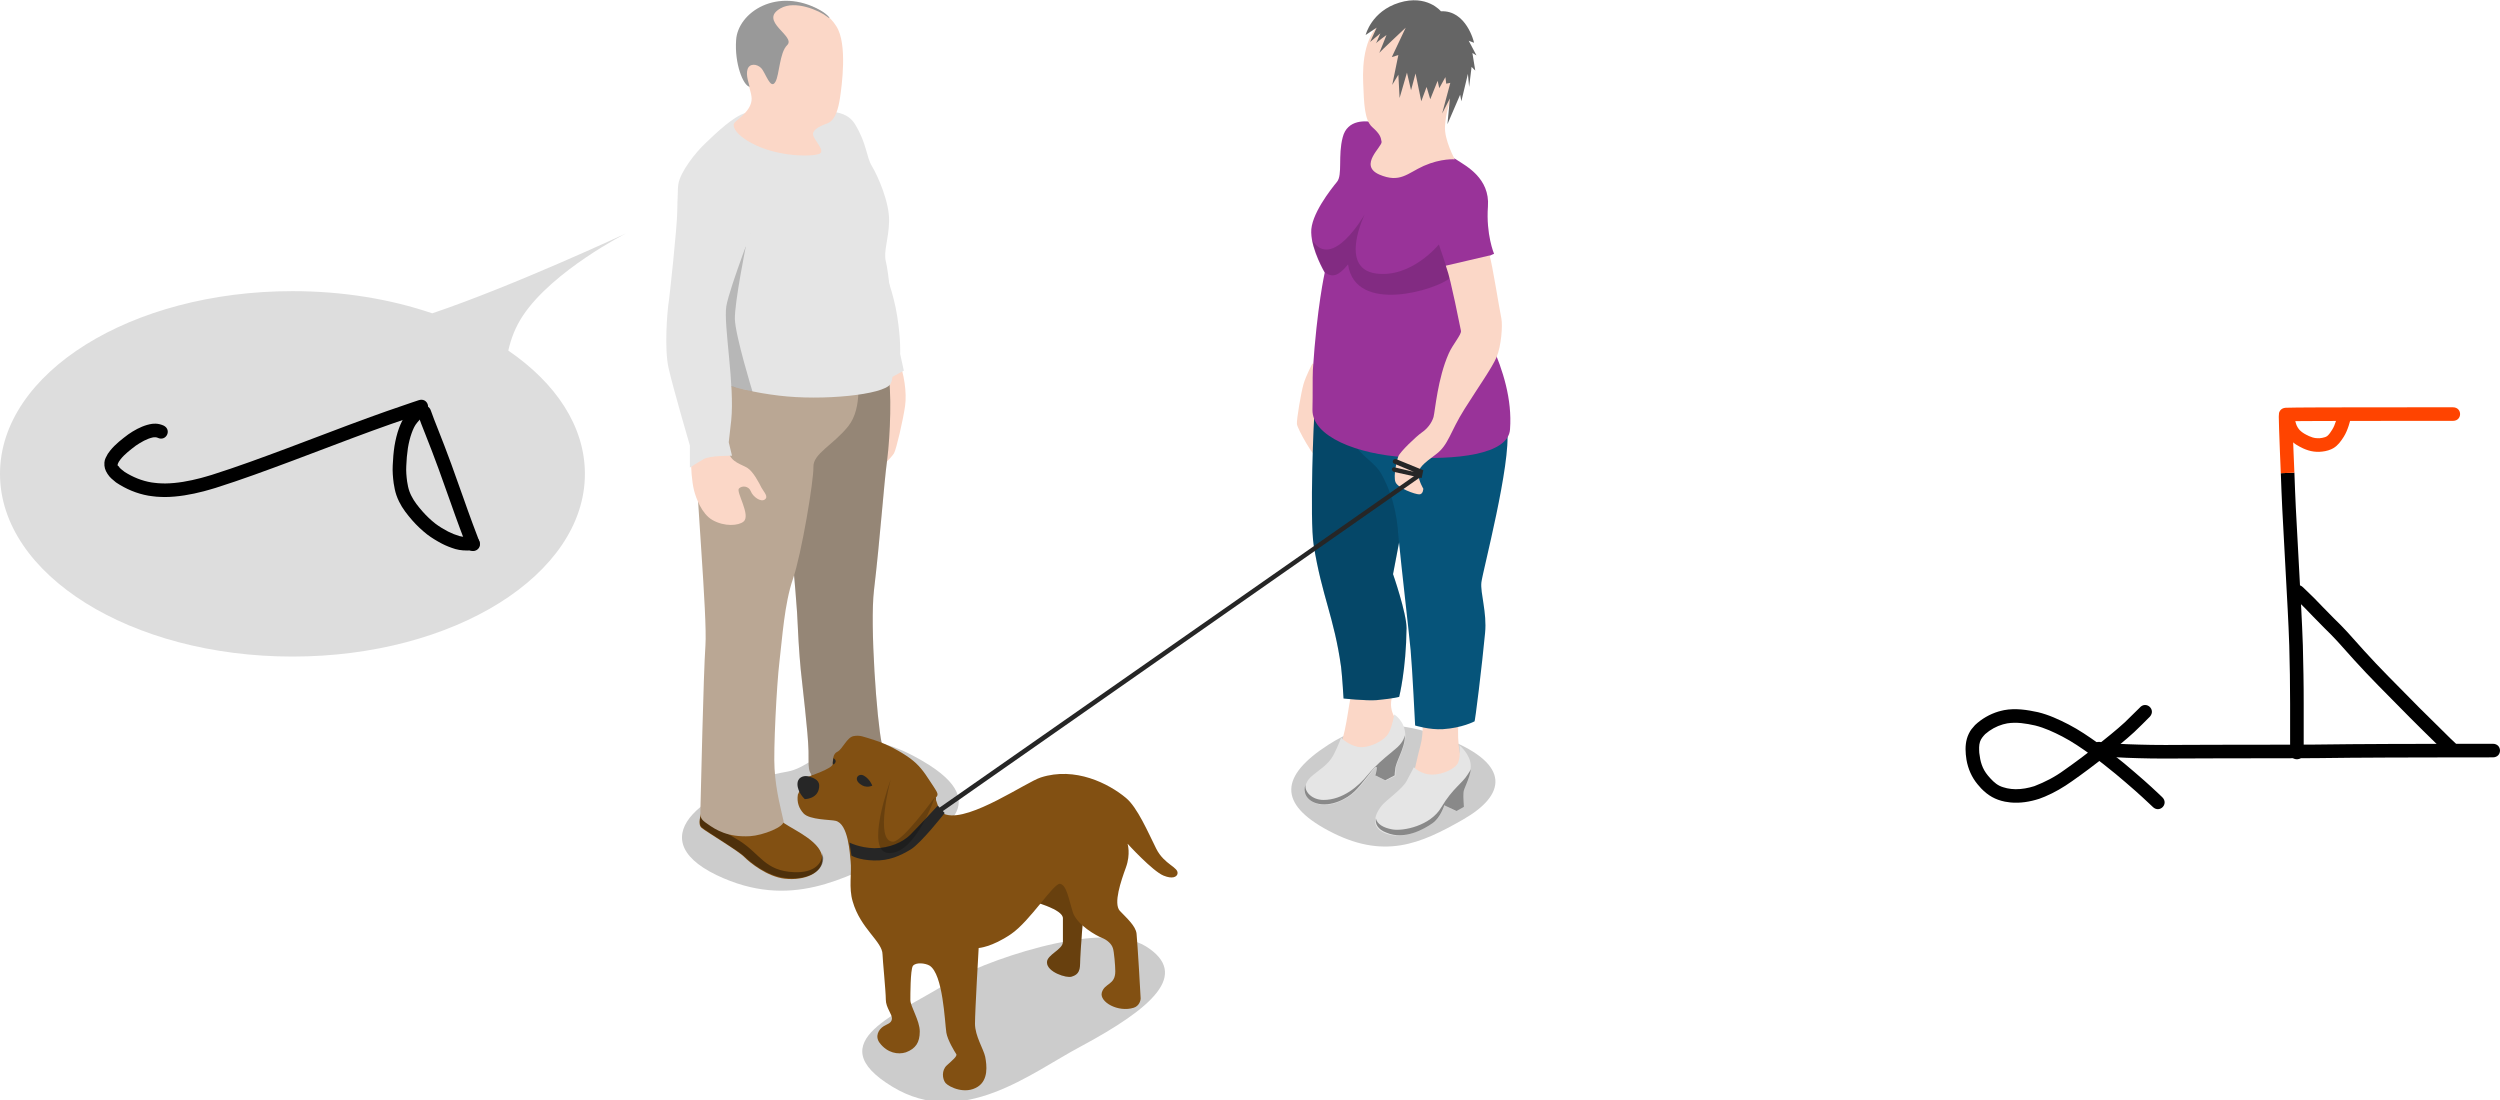 <?xml version="1.0" encoding="UTF-8" standalone="no"?>
<svg
   id="svg2369"
   version="1.1"
   viewBox="0 0 161.956 71.265"
   height="71.265mm"
   width="161.956mm"
   sodipodi:docname="32 mije li toki e nimi..svg"
   inkscape:version="1.3 (0e150ed6c4, 2023-07-21)"
   xmlns:inkscape="http://www.inkscape.org/namespaces/inkscape"
   xmlns:sodipodi="http://sodipodi.sourceforge.net/DTD/sodipodi-0.dtd"
   xmlns="http://www.w3.org/2000/svg"
   xmlns:svg="http://www.w3.org/2000/svg"
   xmlns:rdf="http://www.w3.org/1999/02/22-rdf-syntax-ns#"
   xmlns:cc="http://creativecommons.org/ns#"
   xmlns:dc="http://purl.org/dc/elements/1.1/">
  <sodipodi:namedview
     id="namedview1"
     pagecolor="#ffffff"
     bordercolor="#000000"
     borderopacity="0.25"
     inkscape:showpageshadow="2"
     inkscape:pageopacity="0.0"
     inkscape:pagecheckerboard="0"
     inkscape:deskcolor="#d1d1d1"
     inkscape:document-units="mm"
     inkscape:zoom="1.0986697"
     inkscape:cx="349.05852"
     inkscape:cy="152.45711"
     inkscape:window-width="1920"
     inkscape:window-height="1051"
     inkscape:window-x="-9"
     inkscape:window-y="-9"
     inkscape:window-maximized="1"
     inkscape:current-layer="svg2369" />
  <defs
     id="defs2363" />
  <g
     transform="translate(-65.162,-28.95)"
     id="layer1">
    <g
       transform="matrix(-0.265,0,0,0.265,128.749,24.158)"
       id="g3721">
      <path
         style="opacity:0.2"
         d="m 64.8,232 c 19.4,-9.4 1.8,-21.9 -17.4,-25.3 -8.4,-1.5 -13.5,-14.9 -34.6,-1.6 -16.9,10.8 0,17.9 8.6,22 12,5.5 25.3,13.6 43.4,4.9 z"
         id="path3666" />
      <path
         style="fill:#fbd7c7"
         d="m 23.3,93.5 c 0,0 -2,9.7 -3.1,12.8 -1.2,3 -2,7.7 -1.5,11.1 0.5,3.4 2.1,10.4 2.7,11.5 0.7,1.1 3.2,3.6 4,4 0.8,0.4 2.4,-14.9 2.4,-14.9 z"
         id="path3668" />
      <path
         style="fill:#e5e5e5"
         d="m 19,108.7 4.1,2.2 1.6,-12 L 23.8,84 c 0,0 -2.3,5.6 -3.2,11.5 -0.9,5.8 -0.7,9.1 -0.7,9.1 z"
         id="path3670" />
      <path
         style="fill:#825012"
         d="m 27.2,201.6 c 0,0 2.2,2.9 6.2,2.3 4,-0.5 7.9,-2.1 7.9,-2.1 0,0 1.1,6.3 -0.7,7.9 -1.8,1.6 -8.5,1.9 -11.4,3.3 -2.9,1.4 -6.9,4.2 -11.2,4.5 -9.2,0.7 -7.8,-6.8 -3.6,-8.7 3.3,-1.4 6.7,-3 8.8,-4.2 2.1,-1.1 4,-3 4,-3 z"
         id="path3672" />
      <path
         style="opacity:0.4"
         d="m 41.6,207.4 c -2.7,1.3 -8.3,2.4 -11.1,3 -3.4,0.6 -9.7,5.7 -14.1,5.8 -3.1,0.1 -4.9,-1.3 -4.9,-4 -1,2.7 0.4,5.9 6.6,5.5 4.3,-0.3 8.3,-3.1 11.2,-4.5 2.9,-1.4 9.6,-1.6 11.4,-3.3 0.5,-0.6 0.7,-1.5 0.9,-2.5 z"
         id="path3674" />
      <path
         style="fill:#825012"
         d="m 53.9,214.6 c 0,0 2.4,2.1 5.7,1.7 3.3,-0.4 7.9,-3.8 8.2,-2.1 0.3,1.7 2,5.2 0.6,6.3 -1.4,1.1 -9.1,5.7 -10.4,7.1 -1.4,1.4 -5.6,4.8 -9.9,5.3 -4.8,0.5 -9.2,-1.3 -9.2,-4.8 0,-4.1 6.6,-6.9 9.4,-8.8 2.7,-2.1 5.6,-4.7 5.6,-4.7 z"
         id="path3676" />
      <path
         style="opacity:0.4"
         d="m 57.9,227.5 c 1.4,-1.4 9.1,-6 10.4,-7.1 0.7,-0.5 0.6,-1.6 0.4,-2.7 -2,1.7 -5.9,3.7 -9.5,5.9 -5.2,3.3 -6.2,7.4 -13.4,7.7 -5,0.2 -6.9,-2.2 -6.9,-4.6 -0.1,0.4 -0.2,0.8 -0.2,1.2 0,3.5 4.4,5.4 9.2,4.8 4.4,-0.4 8.6,-3.8 10,-5.2 z"
         id="path3678" />
      <path
         style="fill:#baa794"
         d="m 22.9,109.3 c -1,3.9 -0.6,15.3 0.2,21.4 0.8,6 1.7,19.1 3.2,31.7 1,8.5 -0.7,31.9 -1.9,37.4 -0.7,3.7 -3.4,6.2 1,7.7 4.8,1.7 10,2 15.1,0.5 2.2,-0.6 1.7,-2.8 1.8,-6.3 0.1,-4.7 1.5,-15.8 1.9,-19.9 0.4,-4.1 0.7,-9.4 0.9,-14 0.3,-4.6 1.7,-20.7 2.2,-24.4 0.5,-3.7 0.5,-32.6 0.5,-32.6 z"
         id="path3680" />
      <path
         style="opacity:0.2"
         d="m 22.9,109.3 c -1,3.9 -0.6,15.3 0.2,21.4 0.8,6 1.7,19.1 3.2,31.7 1,8.5 -0.7,31.9 -1.9,37.4 -0.7,3.7 -3.4,6.2 1,7.7 4.8,1.7 10,2 15.1,0.5 2.2,-0.6 1.7,-2.8 1.8,-6.3 0.1,-4.7 1.5,-15.8 1.9,-19.9 0.4,-4.1 0.7,-9.4 0.9,-14 0.3,-4.6 1.7,-20.7 2.2,-24.4 0.5,-3.7 0.5,-32.6 0.5,-32.6 z"
         id="path3682" />
      <path
         style="fill:#baa794"
         d="m 30.4,109.5 c 0,0 -1.5,8.2 2.2,12.8 3.7,4.6 8.6,6.7 8.5,9.9 -0.1,3.3 2.9,21.3 5,27.4 2.1,6.1 2.6,14.4 3.3,20.2 0.7,5.8 1.5,21.9 1.2,26.2 -0.3,5.6 -1.8,10.8 -2.2,12.8 -0.3,1.4 5,3.5 8.2,3.7 5.4,0.3 8.3,-1.5 10.4,-3 1.9,-1.3 1.8,-1.5 1.7,-4.6 -0.1,-3.1 -0.7,-31.8 -1.2,-39 -0.5,-7.2 2.4,-38.8 2.2,-45.2 -0.5,-11.6 -4.1,-22.1 -4.1,-22.1 z"
         id="path3684" />
      <path
         style="fill:#e5e5e5"
         d="m 49.1,46.1 c -8.4,-0.5 -15.3,-2.4 -18.2,2.4 -2.9,4.8 -2.7,7.9 -4.1,10.2 -1.4,2.3 -4.3,8.8 -4.2,13.4 0.1,4.6 1.4,7.3 0.8,9.9 -0.7,2.6 -1.5,11.7 -1.6,15.2 -0.2,6.8 -0.6,13.1 0.5,14.8 1.7,2.6 16.6,4.1 27.2,2.8 12,-1.4 19.9,-5.1 19.9,-6.2 0,-1.1 -4.7,-13.4 -5.5,-15 C 57.3,79.8 74,75.2 73.9,74.5 73.8,72.5 74.6,65.9 74.1,63 73.6,60.1 70,55.4 67.4,53 64.8,50.5 60.6,46.5 57.7,45.7 55,44.9 49.1,46.1 49.1,46.1 Z"
         id="path3686" />
      <path
         style="fill:#fbd7c7"
         d="m 58.1,78.2 c 0,0 5.2,0.4 9.1,-0.8 3.9,-1.2 6,-2.4 6,-2.4 0,0 1.3,12.9 2.3,15.6 1,2.7 0.9,7.3 -0.5,12.6 -1.4,5.3 -4.1,23.6 -4,26.4 0.1,2.8 -0.2,6.3 -0.7,8.3 -0.5,2 -1.9,5.8 -4.5,7.3 -3,1.7 -6.4,1.4 -7.6,0.4 -1.9,-1.5 1.9,-7.3 1.1,-8.1 -0.8,-0.8 -2.4,-0.6 -2.9,0.7 -0.5,1.3 -2.4,2.7 -3.4,2 -1,-0.7 0.2,-1.8 0.8,-2.9 0.6,-1.2 2,-3.9 3.4,-4.8 1.4,-0.9 4,-1.4 4.6,-3.8 0.6,-2.5 0,-13 0.6,-18.5 C 63,104.7 65.3,99.7 65.2,98.6 65.1,97.5 61.6,89.4 60,84.5 58.5,80.1 58.1,78.2 58.1,78.2 Z"
         id="path3688" />
      <path
         style="fill:#fbd7c7"
         d="m 35.5,24.5 c -2.8,4.3 -1.3,14.8 -0.9,17.5 0.4,2.6 1.1,5.4 3,6.2 1.9,0.7 3.6,1.5 3.6,2.7 0,1.2 -3,3.9 -1.7,4.7 1.3,0.8 8.5,0.9 14.5,-1.5 5.6,-2.3 7.2,-5 6.4,-6 -0.7,-0.9 -4.2,-2.9 -4.2,-5.9 0.1,-3.1 3.1,-7.8 3.2,-12.4 0.1,-9.1 -13.3,-14.6 -21.1,-8.3 -1,0.7 -2,1.7 -2.8,3 z"
         id="path3690" />
      <path
         style="fill:#999999"
         d="m 49.1,20.1 c 5.6,3.1 -3.8,6.8 -1.6,9 1.9,1.8 1.9,7.3 2.9,9 1.2,2.1 2.4,-2.3 3.5,-3.4 1,-1 2.8,-1.2 3.3,0.3 0.5,1.5 -0.4,3.7 -0.5,4.3 C 58.3,39 60.4,33.6 60,27.9 59.6,21.1 49.9,14.7 39.4,20.6 c -2.1,1.2 -2.8,2.5 -1.7,1.6 2,-1.6 7.9,-4.1 11.4,-2.1 z"
         id="path3692" />
      <path
         style="opacity:0.2"
         d="m 57.6,78.2 c 0,0 2.8,13.9 2.7,17.9 -0.1,4 -4.3,17.7 -4.3,17.7 l 9.9,-2.4 2.9,-15.8 z"
         id="path3694" />
      <path
         style="fill:#e5e5e5"
         d="m 61.2,120.9 c 0.2,1.6 0.6,5.3 0.6,5.3 l -0.8,3.3 c 0,0 5.2,-0.1 6.9,0.8 1.6,0.9 3.4,2.1 3.4,2.1 V 127 c 0,0 4.1,-14 5.2,-18.9 1.1,-4.8 0.3,-13.7 0.1,-15.3 C 76.3,91.2 74.4,73.2 74.4,70 74.4,66.8 74,63.5 74,63.5 L 54.5,70 c 0,0 7.2,18.5 7.9,23 0.7,4.6 -2.1,19.2 -1.2,27.9 z"
         id="path3696" />
    </g>
    <g
       transform="matrix(0.265,0,0,0.265,113.086,17.649)"
       id="g3628">
      <path
         style="fill:#fbd7c7"
         d="m 140,131.5 c 0,0 -1.6,3 -2.2,5.1 -0.6,2.1 -1.7,8.6 -1.6,9.7 0.1,1.1 4.1,8.4 5.8,9.2 1.7,0.8 2,-10.2 2,-10.2 l -0.5,-4.8 2.7,-5.6 z"
         id="path3572" />
      <path
         style="opacity:0.2"
         d="m 143.9,224.7 c -11.8,7.6 -12.4,14.4 0,21 13.5,7.2 22.4,3.3 32.9,-2.7 10.5,-6 11.8,-13.4 -3.6,-19.6 -12.5,-5 -20.4,-4.4 -29.3,1.3 z"
         id="path3574" />
      <path
         style="opacity:0.2"
         d="m 51,282.8 c -11.8,7.6 -32,14.4 -13.7,25.5 17.1,10.4 33.9,-3.4 46,-9.8 C 101,289 110.1,280.8 99.3,274 88.1,267.1 58,278.3 51,282.8 Z"
         id="path3576" />
      <path
         style="fill:#fbd7c7"
         d="m 141.5,142.8 c -0.4,3.3 -1.6,26.2 0,32.2 1.6,6 2.2,8.8 2.6,11 0.4,2.2 1.8,4.1 2.5,7.6 0.7,3.5 3.7,15.1 2.7,19.6 -0.9,4.6 -1.4,11.7 -4.5,15.6 -3,3.9 -8,6.8 -4.8,8 3.1,1.2 6.7,0.4 8.1,-0.5 1.4,-0.9 5.2,-6.5 8.4,-7.7 3.1,-1.2 6.3,-2.9 6,-6 -0.3,-3.1 -3.1,-3.8 -3.3,-7.6 -0.1,-3.8 4.5,-14.3 3.1,-21.3 -1.4,-7 -3.4,-10.5 -3.4,-10.5 l 2.4,-16.2 c 0,0 1.7,18.9 1.8,20.5 0.1,1.6 1,4.7 1,4.7 0,0 -0.3,8.1 0.3,12.7 0.6,4.6 3.8,13.2 2,20 -1.8,6.8 -1.4,8 -3.9,11.1 -2.5,3.1 -7.2,5.6 -3.8,7.3 3.4,1.7 7.3,2.5 9.9,-1.8 2.6,-4.3 5.5,-5.9 6.9,-7.2 1.4,-1.3 1.8,-2.2 0.8,-6.3 -1,-4.1 -1,-9.4 0.4,-13.6 1.4,-4.2 4.7,-15.4 4.8,-20.2 0.1,-4.7 -2.2,-9.4 -2.2,-9.4 0,0 4.3,-15.1 5.5,-26.8 1.2,-11.8 1,-20.4 -1,-25.5 -2,-5.2 -42.3,10.3 -42.3,10.3 z"
         id="path3578" />
      <path
         style="fill:#e5e5e5"
         d="m 164.8,230.2 c 0,0 1.6,1.7 4.2,1.8 3,0.1 6.1,-1.6 6.6,-2.9 0.7,-1.7 0.3,-4.3 0.3,-4.3 0,0 2.8,2.3 2.8,5.1 0,2.5 -1.8,5.5 -1.9,6.5 -0.1,1 0.1,3.5 0.1,3.5 l -1.8,1 -3,-1.4 c 0,0 -0.9,2.9 -2.9,4.4 -2,1.4 -6.8,4.2 -11.3,2.5 -4.5,-1.7 -2,-5.6 -0.9,-6.9 1.1,-1.3 5,-4 6,-5.9 1.2,-2.3 1.8,-3.4 1.8,-3.4 z"
         id="path3580" />
      <path
         style="fill:#e5e5e5"
         d="m 147,223 c 0,0 2.4,2.4 5.2,2.3 2.1,-0.1 5.3,-1.5 6.4,-3.4 0.9,-1.6 1.4,-4.6 1.4,-4.6 0,0 2.7,1.6 2.7,5.2 0,3.2 -2.3,6.3 -2.4,8.5 -0.1,2.2 0,1.3 0,1.3 l -2.4,1.2 -2.4,-1.2 c 0,0 0.8,-2.5 0,-2 -0.8,0.5 -3.3,4.2 -5.1,5.9 -1.8,1.7 -5.8,4 -9.4,2.9 -3.6,-1.1 -3.4,-4.8 -1.3,-6.6 1.8,-1.6 4.1,-2.8 5.4,-5.2 1.2,-2.3 1.9,-4.3 1.9,-4.3 z"
         id="path3582" />
      <g
         style="opacity:0.4"
         id="g3588">
        <path
           d="m 160.1,232.3 v 0 c 0,0.4 0,0 0,0 z"
           id="path3584" />
        <path
           d="m 162.6,222.5 c 0,0 0,-0.1 0,-0.1 -0.4,1.5 -1.2,2.5 -3.1,4 -2.2,1.8 -4,3.3 -6.1,5.8 -2.1,2.6 -6,6 -10.7,6 -2.7,0 -4.7,-1.9 -4.4,-3.8 -0.6,1.8 0.1,3.8 2.6,4.6 3.6,1.1 7.7,-1.2 9.4,-2.9 1.8,-1.7 4.3,-5.4 5.1,-5.9 0.8,-0.5 0,2 0,2 l 2.4,1.2 2.3,-1.2 c 0,-0.2 0,-0.6 0.1,-1.3 0.1,-2.1 2.4,-5.2 2.4,-8.4 z"
           id="path3586" />
      </g>
      <path
         style="opacity:0.4"
         d="m 169.3,243.9 c 2,-1.4 2.9,-4.4 2.9,-4.4 l 3,1.4 1.8,-1 c 0,0 -0.2,-2.5 -0.1,-3.5 0,-0.9 1.5,-3.3 1.8,-5.7 -0.2,0.4 -0.4,0.8 -0.7,1.2 -1.4,2.3 -3.7,3.4 -6.5,8.1 -2.6,4.5 -9.3,5.9 -12,5.4 -2.2,-0.4 -3.7,-1.3 -4,-2.7 -0.2,1.3 0.4,2.7 2.6,3.5 4.4,1.9 9.2,-0.9 11.2,-2.3 z"
         id="path3590" />
      <path
         style="fill:#06547a"
         d="m 140.6,142.1 c -0.3,2.1 -1.3,27.5 -0.3,33.8 2,12.5 5,17.6 6.7,29.8 0.3,2.5 0.6,7.7 0.6,7.7 0,0 5.5,0.6 8.1,0.4 4.2,-0.4 5.5,-0.8 5.5,-0.8 0,0 1.7,-6.7 1.8,-16.8 0,-3.7 -3.3,-13.2 -3.3,-13.2 l 1.6,-8.4 -3,-32.8 c -9.5,-0.2 -17.7,0.3 -17.7,0.3 z"
         id="path3592" />
      <path
         style="opacity:0.15"
         d="m 140.6,142.1 c -0.3,2.1 -1.3,27.5 -0.3,33.8 2,12.5 5,17.6 6.7,29.8 0.3,2.5 0.6,7.7 0.6,7.7 0,0 5.5,0.6 8.1,0.4 4.2,-0.4 5.5,-0.8 5.5,-0.8 0,0 1.7,-6.7 1.8,-16.8 0,-3.7 -3.3,-13.2 -3.3,-13.2 l 1.6,-8.4 -3,-32.8 c -9.5,-0.2 -17.7,0.3 -17.7,0.3 z"
         id="path3594" />
      <path
         style="fill:#06547a"
         d="m 165.1,220 c 0,0 3.5,1.1 6.8,0.9 4.7,-0.3 7.7,-1.9 7.7,-1.9 0.1,0.7 1.9,-14.1 2.6,-21.6 0.5,-5 -1.2,-9.8 -0.9,-12.4 0.3,-2.6 7.3,-29.1 6.3,-37.3 -0.6,-4.8 -43.1,-31.6 -40.5,-5.5 1.1,11.1 7.4,12 9.8,16.4 3.6,6.6 3.9,12.4 4.2,16 0.6,6.3 2.5,22.7 2.9,27 0.4,4.3 1.1,18.4 1.1,18.4 z"
         id="path3596" />
      <path
         style="fill:#993399"
         d="m 143,109.3 c 0,0 -1.9,8.4 -2.9,23.8 -0.1,2.3 0,5.7 -0.1,9.7 -0.1,6.6 11.1,10.9 22.5,11.6 12.5,0.8 25.4,-0.6 25.8,-6.8 1.1,-14.8 -9.3,-28.5 -10.6,-34.3 -1.3,-5.8 6.7,-8.6 6.7,-8.6 0,0 -2,-4.7 -1.5,-11.6 0.5,-6.9 -5.4,-9.9 -7.5,-11.3 -1.7,-1.2 -17.3,-8.4 -19.8,-9.1 -2.5,-0.7 -7.1,-0.9 -8.2,3.5 -1.2,4.5 0,9.2 -1.4,10.9 -1.4,1.7 -6.5,8.1 -6.3,12.4 0.1,4.4 3.3,9.8 3.3,9.8 z"
         id="path3598" />
      <path
         style="fill:#fbd7c7"
         d="m 158,47.1 c -5.3,3.5 -5.8,10.8 -5.6,15.8 0.2,5 0.3,9.1 2.2,10.8 1.9,1.7 2.1,2.4 2.3,3.6 0.2,1.2 -5.7,5.7 -0.6,8 5.1,2.2 6.9,-0.3 10.9,-2.1 4.3,-1.9 7.6,-1.6 7.6,-1.6 0,0 -2.6,-4.7 -2.4,-8.1 0.2,-3.3 1,-5.8 2.6,-9.3 1.6,-3.5 4.2,-12.7 -1.1,-16.4 -5.2,-3.5 -12.3,-3 -15.9,-0.7 z"
         id="path3600" />
      <path
         style="fill:#656565"
         d="m 171.4,45.4 c 0,0 -3.4,-4.2 -10.2,-2.1 -6.8,2.1 -8.2,7.9 -8.2,7.9 l 2.7,-1.8 -1.6,3.5 2.5,-2.1 c 0,0 -1.1,2.6 -1.1,2.5 0,-0.2 2.6,-2.1 2.6,-2.1 0,0 -1.8,4.6 -1.8,4.4 0.1,-0.2 6.5,-6.2 6.5,-6.2 l -3.4,7.2 1.6,-0.5 -1.5,7.3 1.5,-2.5 0.3,5.7 1.8,-6.2 1,4.3 1.1,-4.1 1.4,6.8 1.3,-3.5 0.9,3 1.8,-4.5 0.4,1.8 1.5,-2.7 0.2,1.6 1,-0.2 -2,7.5 1.9,-3.7 -0.6,6.3 3.1,-7.2 0.3,1.6 1.6,-6.7 0.3,3.2 0.6,-4.9 0.9,0.9 -0.7,-4.3 1,0.6 -1.9,-3.6 1.3,0.5 c 0,-0.2 -1.9,-8 -8.1,-7.7 z"
         id="path3602" />
      <path
         style="opacity:0.15"
         d="m 170.9,102.4 c 0,0 -6.7,8.3 -15.4,7.1 -9.2,-1.3 -2.7,-14.5 -2.7,-14.5 0,0 -8,14.1 -12.9,6.3 0.9,4 3.2,8 3.2,8 0,0 0,0 0,0 1.8,1.2 3.2,0.9 5.6,-2 1.8,12.4 21.9,6.1 24.9,3.3 -0.8,-2.7 -2.7,-8.2 -2.7,-8.2 z"
         id="path3604" />
      <path
         style="fill:#fbd7c7"
         d="m 186.2,120.6 c -0.7,-3.5 -2.2,-13.2 -2.9,-15.5 l -10.7,2.5 c 0.1,0.3 0.1,0.3 0.2,0.6 1,2.6 3.3,14.4 3.5,15.3 0.2,0.9 -2,3.3 -3,5.6 -2.7,6.1 -3.3,13.9 -3.7,15.5 -0.5,1.6 -1.6,2.9 -2.9,3.8 -1.3,0.9 -5.3,4.7 -5.7,5.8 -0.3,0.7 -1.3,4.8 -0.7,6.3 0.6,1.5 4.8,3 5.8,3 1,0 1,-1.4 1,-1.4 0,0 -1.1,-1.8 -1.2,-3.4 -0.1,-1.6 1.2,-2.7 4.3,-5 3.1,-2.3 3.4,-5.4 7,-11.1 3.6,-5.7 6.6,-9.9 7.8,-12.6 1.2,-2.9 1.5,-7.8 1.2,-9.4 z"
         id="path3606" />
      <path
         style="fill:#825012"
         d="m 71.6,263 c 0,0 7.4,1.9 7.4,4.1 0,1.1 0,4.8 0,5.8 0,1.9 -3.9,3.1 -3.9,5 0,2.4 4.8,3.9 6,3.5 1.3,-0.4 2.1,-1 2.1,-3.3 0,-2.3 0.8,-12.1 1.1,-15.1 0.3,-3 -0.9,-12.3 -0.9,-12.3 z"
         id="path3608" />
      <path
         style="opacity:0.2"
         d="m 71.6,263 c 0,0 7.4,1.9 7.4,4.1 0,1.1 0,4.8 0,5.8 0,1.9 -3.9,3.1 -3.9,5 0,2.4 4.8,3.9 6,3.5 1.3,-0.4 2.1,-1 2.1,-3.3 0,-2.3 0.8,-12.1 1.1,-15.1 0.3,-3 -0.9,-12.3 -0.9,-12.3 z"
         id="path3610" />
      <path
         style="fill:#825012"
         d="m 16,232.8 c 1.4,-0.5 6.6,-2.3 6.7,-3.3 0.1,-1 0,-2.6 1.2,-3.1 1.2,-0.6 2.3,-3.5 3.9,-3.8 1.6,-0.3 2.3,0.1 5.2,1 2.9,0.9 6.4,2.8 8.6,4.4 2.3,1.7 3.4,3.3 4.9,5.6 1.5,2.3 2,2.9 1.8,3.5 -0.2,0.6 -0.7,0.3 -0.3,1.2 0.5,1.4 0.8,3.1 2.5,3.5 5.9,1.6 19.6,-8 23.1,-9.1 8.4,-2.7 16.6,1.5 20.8,5 2.8,2.3 5.4,8.4 7.4,12.4 2,4 5.6,4.5 5.2,6.2 -0.2,0.7 -1.2,1.3 -3.4,0.4 -2.7,-1.1 -8.8,-7.8 -8.8,-7.8 0,0 0.8,2.5 -0.4,5.8 -1.2,3.3 -3.1,8.8 -1.5,10.6 1.7,1.8 3.9,3.7 4.1,5.6 0.2,1.9 1,15.2 1,15.8 0,0.6 -0.4,1.9 -1.7,2.3 -3.8,1.2 -8.4,-1.4 -7.8,-3.7 0.7,-2.4 3.3,-1.8 3.3,-5.2 0,-1.3 -0.3,-5 -0.6,-5.7 -0.3,-1 -1.4,-2 -2.7,-2.5 -1.1,-0.4 -6.1,-3.1 -7.1,-6.3 -1,-3.2 -1.5,-6.6 -3.1,-6.9 -1.6,-0.2 -7.3,9.1 -12,12.3 -4.7,3.2 -7.9,3.4 -7.9,3.4 0,0 -0.9,15.5 -0.9,18.5 0,3 2.1,6.2 2.5,8.1 0.4,2.1 0.8,5.6 -1.8,7.3 -3.1,2 -7,0.1 -7.9,-0.9 -0.8,-1 -1,-3.1 0.3,-4.3 1.3,-1.2 2.7,-2.3 2.3,-2.8 -0.4,-0.6 -2.1,-3.4 -2.4,-5.2 -0.4,-2.7 -0.8,-14.3 -4.1,-16.4 -1,-0.6 -3.4,-0.9 -4.1,0.1 -0.6,1 -0.6,7.2 -0.6,8.3 0,1.6 2.3,5 2.3,7.7 0,2.7 -1,4.2 -3.4,5.1 -1.9,0.6 -4.5,0.2 -6.4,-2.3 -1.2,-1.6 -0.3,-3.3 1,-4.1 0.8,-0.5 1.9,-0.7 2,-1.8 0.1,-1.1 -1.5,-2.7 -1.5,-4.7 0,-2 -0.8,-10 -0.8,-11 0,-3.2 -5.4,-6.3 -7.3,-13 -1,-3.3 -0.2,-7 -0.5,-9.8 -0.2,-1.7 -0.5,-9.2 -3.7,-9.9 -1.2,-0.3 -6.3,-0.2 -7.8,-1.8 -1.1,-1.2 -1.7,-2.7 -1.4,-4.6 0.8,-1.7 1.8,-4.1 1.8,-4.1 z"
         id="path3612" />
      <path
         style="fill:#262626"
         d="m 32.4,234.7 c 0,0 -0.6,-1.6 -2,-2.4 -1.3,-0.8 -2.7,0.7 -1,2 1.5,1.2 3,0.4 3,0.4 z"
         id="path3614" />
      <path
         style="fill:#262626"
         d="m 19.4,235.1 c 0.2,-1.5 -0.8,-2.2 -2.8,-2.7 -1.2,-0.2 -2.5,0.4 -2.5,1.9 0,2.1 1.8,3.7 1.8,3.7 0,0 3.2,0 3.5,-2.9 z"
         id="path3616" />
      <path
         style="fill:#262626"
         d="m 22.9,228 c 0,0 1,0.5 0.3,1.3 -0.8,0.9 -0.3,-1.3 -0.3,-1.3 z"
         id="path3618" />
      <path
         style="fill:#262626"
         d="m 166.7,159.5 -6.8,-1.5 c -0.3,-0.1 -0.5,-0.4 -0.5,-0.7 0.1,-0.3 0.4,-0.5 0.7,-0.4 l 4.7,1.1 -4.8,-2 c -0.3,-0.1 -0.5,-0.5 -0.3,-0.8 0.1,-0.3 0.5,-0.4 0.8,-0.3 l 6.6,2.7 z"
         id="path3620" />
      <path
         style="fill:#262626"
         d="m 49.1,241.2 c -0.2,0 -0.4,-0.1 -0.5,-0.3 -0.2,-0.3 -0.1,-0.6 0.2,-0.8 l 117.1,-81.8 c 0.3,-0.2 0.6,-0.1 0.8,0.1 0.2,0.3 0.1,0.6 -0.2,0.8 L 49.4,241.1 c -0.1,0.1 -0.2,0.1 -0.3,0.1 z"
         id="path3622" />
      <path
         style="fill:#262626"
         d="m 26.8,248.6 c 0,0 2.4,1.3 6.1,1.4 3.7,0 7,-1.5 8.8,-3.3 1.8,-1.8 6.7,-7.1 6.7,-7.1 l 1.7,1.8 c 0,0 -5.8,7.4 -8.3,8.9 -2.5,1.5 -5.2,2.8 -9,2.7 -3.8,-0.1 -5.5,-1.2 -5.5,-1.2 z"
         id="path3624" />
      <path
         style="opacity:0.2"
         d="m 36.9,233.2 c 0,0 -4.1,15.3 0.6,15.2 2.4,-0.1 10.2,-10.9 10.2,-10.9 0,0 -4.6,13.7 -11.1,13.7 -6.4,0.1 0.3,-18 0.3,-18 z"
         id="path3626" />
    </g>
  </g>
  <path
     d="M 18.946,42.534 C 8.483,42.534 0,37.234 0,30.697 0,24.161 8.483,18.861 18.946,18.861 c 3.281,0 6.366,0.521 9.056,1.437 5.31,-1.794 12.56,-5.183 12.56,-5.183 0,0 -4.727,2.402 -6.677,5.319 -0.498,0.746 -0.79,1.527 -0.956,2.278 3.081,2.105 4.962,4.908 4.962,7.986 0,6.536 -8.483,11.836 -18.946,11.836"
     fill="#dddddd"
     id="path1"
     style="stroke-width:0.473" />
  <g
     id="g5"
     transform="translate(43.196)">
    <path
       style="fill:#000000;fill-opacity:1;fill-rule:nonzero;stroke:none;stroke-width:0.265"
       id="path2"
       d="m -32.596,27.57 c -0.162,-0.071 -0.337,-0.119 -0.515,-0.124 -0.071,-0.002 -0.143,0.005 -0.214,0.008 -0.458,0.065 -0.887,0.263 -1.28,0.501 -0.095,0.058 -0.186,0.122 -0.279,0.183 -0.413,0.31 -0.832,0.631 -1.16,1.034 -0.059,0.073 -0.112,0.152 -0.168,0.228 -0.098,0.185 -0.206,0.343 -0.22,0.562 -0.019,0.293 0.046,0.496 0.203,0.739 0.165,0.256 0.321,0.358 0.55,0.552 0.633,0.425 1.35,0.728 2.103,0.859 0.171,0.03 0.345,0.043 0.518,0.065 0.179,0.007 0.357,0.023 0.536,0.022 0.852,-0.005 1.707,-0.159 2.529,-0.373 0.254,-0.066 0.505,-0.145 0.757,-0.217 1.674,-0.528 3.32,-1.139 4.964,-1.752 1.325,-0.499 2.649,-1.003 3.975,-1.501 0.809,-0.303 1.621,-0.6 2.436,-0.887 0.551,-0.195 1.104,-0.383 1.657,-0.571 0.28,-0.093 0.142,-0.047 0.414,-0.138 0.59,-0.199 0.309,-1.033 -0.281,-0.834 v 0 c -0.27,0.091 -0.131,0.044 -0.416,0.139 -0.556,0.189 -1.113,0.378 -1.666,0.574 -0.821,0.289 -1.638,0.589 -2.453,0.893 -1.325,0.498 -2.648,1.001 -3.972,1.501 -1.623,0.606 -3.248,1.208 -4.899,1.731 -0.238,0.068 -0.473,0.143 -0.713,0.205 -0.746,0.195 -1.523,0.341 -2.297,0.351 -0.155,0.002 -0.31,-0.011 -0.465,-0.017 -0.144,-0.017 -0.289,-0.026 -0.432,-0.05 -0.619,-0.102 -1.207,-0.345 -1.736,-0.68 -0.068,-0.053 -0.138,-0.103 -0.203,-0.16 -0.259,-0.227 -0.038,-0.053 -0.207,-0.223 -0.013,-0.013 -0.04,-0.014 -0.044,-0.032 -0.019,-0.078 0.048,-0.185 0.075,-0.243 0.038,-0.054 0.074,-0.11 0.115,-0.162 0.274,-0.346 0.637,-0.613 0.984,-0.881 0.347,-0.231 0.716,-0.454 1.129,-0.54 0.096,-0.011 0.194,-0.012 0.282,0.024 0.557,0.278 0.95,-0.509 0.394,-0.787 z" />
    <path
       style="fill:#000000;fill-opacity:1;fill-rule:nonzero;stroke:none;stroke-width:0.265"
       id="path4"
       d="m -16.119,26.877 c 0.134,0.39 0.288,0.774 0.44,1.158 0.313,0.777 0.608,1.562 0.898,2.348 0.266,0.728 0.526,1.459 0.783,2.19 0.198,0.554 0.389,1.109 0.597,1.659 0.148,0.385 0.288,0.774 0.437,1.158 0.226,0.58 1.046,0.261 0.82,-0.319 v 0 c -0.149,-0.382 -0.287,-0.768 -0.434,-1.15 -0.206,-0.543 -0.394,-1.093 -0.59,-1.64 -0.259,-0.736 -0.52,-1.471 -0.788,-2.204 -0.293,-0.792 -0.589,-1.582 -0.905,-2.366 -0.144,-0.364 -0.289,-0.728 -0.418,-1.098 -0.186,-0.594 -1.026,-0.331 -0.84,0.262 z" />
    <path
       style="fill:#000000;fill-opacity:1;fill-rule:nonzero;stroke:none;stroke-width:0.265"
       id="path5"
       d="m -16.319,26.281 c -0.196,0.152 -0.363,0.338 -0.522,0.527 -0.232,0.267 -0.376,0.588 -0.501,0.915 -0.137,0.376 -0.229,0.765 -0.296,1.158 -0.064,0.419 -0.099,0.843 -0.116,1.267 -0.022,0.388 0.012,0.775 0.062,1.16 0.04,0.259 0.09,0.519 0.175,0.768 0.064,0.188 0.094,0.241 0.177,0.423 0.219,0.45 0.533,0.842 0.859,1.218 0.289,0.328 0.607,0.628 0.949,0.899 0.299,0.228 0.622,0.421 0.953,0.597 0.283,0.148 0.581,0.263 0.885,0.356 0.325,0.093 0.661,0.101 0.996,0.091 0.045,-0.002 0.09,-0.004 0.135,-0.006 0.622,-0.027 0.583,-0.907 -0.039,-0.879 v 0 c -0.041,0.002 -0.082,0.004 -0.123,0.005 -0.24,0.007 -0.481,0.008 -0.714,-0.054 -0.252,-0.076 -0.496,-0.172 -0.73,-0.292 -0.285,-0.15 -0.563,-0.316 -0.82,-0.51 -0.301,-0.236 -0.577,-0.5 -0.83,-0.786 -0.273,-0.312 -0.537,-0.637 -0.724,-1.009 -0.054,-0.115 -0.091,-0.186 -0.132,-0.305 -0.071,-0.204 -0.113,-0.418 -0.146,-0.632 -0.045,-0.335 -0.075,-0.671 -0.055,-1.009 0.015,-0.387 0.047,-0.773 0.105,-1.156 0.056,-0.338 0.135,-0.671 0.252,-0.993 0.089,-0.236 0.185,-0.47 0.353,-0.662 0.111,-0.133 0.226,-0.263 0.358,-0.375 0.506,-0.362 -0.005,-1.078 -0.511,-0.716 z" />
  </g>
  <path
     style="fill:#000000;fill-opacity:1;fill-rule:nonzero;stroke:none;stroke-width:0.265"
     id="path8"
     d="m 138.615,45.847 c -0.318,0.32 -0.64,0.635 -0.965,0.947 -0.575,0.527 -1.189,1.01 -1.797,1.5 -0.691,0.556 -1.402,1.087 -2.129,1.596 -0.594,0.438 -1.246,0.774 -1.933,1.038 -0.394,0.124 -0.806,0.202 -1.221,0.199 -0.236,-0.002 -0.318,-0.024 -0.55,-0.061 -0.178,-0.048 -0.321,-0.078 -0.487,-0.16 -0.304,-0.151 -0.537,-0.412 -0.753,-0.665 -0.374,-0.454 -0.493,-0.901 -0.559,-1.473 -0.011,-0.239 -0.028,-0.489 0.05,-0.721 0.064,-0.193 0.198,-0.345 0.334,-0.49 0.33,-0.289 0.728,-0.511 1.151,-0.631 0.091,-0.026 0.184,-0.043 0.275,-0.064 0.605,-0.098 1.218,0.005 1.81,0.137 0.619,0.155 1.199,0.425 1.764,0.717 0.639,0.331 1.232,0.742 1.818,1.159 0.559,0.397 1.097,0.822 1.626,1.258 0.43,0.354 0.848,0.721 1.268,1.086 0.314,0.272 0.614,0.559 0.919,0.842 0.151,0.146 0.074,0.073 0.23,0.219 0.453,0.427 1.056,-0.214 0.603,-0.641 v 0 c -0.152,-0.143 -0.073,-0.068 -0.235,-0.224 -0.312,-0.289 -0.618,-0.583 -0.94,-0.861 -0.426,-0.37 -0.85,-0.742 -1.285,-1.101 -0.545,-0.449 -1.099,-0.887 -1.675,-1.296 -0.62,-0.441 -1.248,-0.874 -1.925,-1.224 -0.633,-0.326 -1.284,-0.626 -1.979,-0.795 -0.723,-0.157 -1.467,-0.271 -2.203,-0.133 -0.12,0.03 -0.242,0.053 -0.361,0.089 -0.566,0.17 -1.091,0.474 -1.52,0.879 -0.199,0.234 -0.271,0.288 -0.405,0.564 -0.204,0.421 -0.233,0.877 -0.192,1.337 0.015,0.115 0.024,0.232 0.044,0.346 0.103,0.589 0.34,1.135 0.724,1.596 0.076,0.087 0.148,0.177 0.228,0.26 0.446,0.462 0.913,0.731 1.543,0.858 0.119,0.017 0.237,0.041 0.356,0.052 0.631,0.061 1.265,-0.045 1.865,-0.239 0.123,-0.048 0.247,-0.092 0.368,-0.143 0.622,-0.262 1.204,-0.605 1.753,-0.995 0.742,-0.521 1.469,-1.063 2.175,-1.632 0.628,-0.506 1.262,-1.005 1.855,-1.551 0.343,-0.33 0.685,-0.661 1.017,-1.002 0.41,-0.468 -0.253,-1.048 -0.662,-0.579 z" />
  <path
     style="fill:#000000;fill-opacity:1;fill-rule:nonzero;stroke:none;stroke-width:0.265"
     id="path9"
     d="m 135.892,48.932 c 0.19,0.04 0.385,0.055 0.578,0.076 0.424,0.043 0.851,0.064 1.277,0.083 0.538,0.023 1.077,0.034 1.616,0.044 0.612,0.012 1.223,0.005 1.835,0.002 0.717,-0.004 1.435,-0.006 2.152,-0.008 0.714,-0.002 1.428,-0.003 2.142,-0.004 0.724,-0.001 1.448,-0.002 2.172,-0.002 0.777,2.65e-4 1.554,7.94e-4 2.331,-0.008 0.762,-0.01 1.524,-0.019 2.286,-0.025 0.817,-0.007 1.634,-0.011 2.451,-0.014 0.991,-0.004 1.982,-0.005 2.973,-0.007 0.99,-0.002 1.979,-0.003 2.969,-0.004 0.554,-5.3e-4 0.282,-2.65e-4 0.816,-7.94e-4 0.622,-5.29e-4 0.621,-0.881 -7.9e-4,-0.88 v 0 c -0.535,5.29e-4 -0.262,2.33e-4 -0.816,7.94e-4 -0.99,0.001 -1.98,0.002 -2.97,0.004 -0.992,0.002 -1.983,0.004 -2.975,0.007 -0.818,0.003 -1.637,0.007 -2.455,0.014 -0.763,0.007 -1.526,0.015 -2.289,0.025 -0.774,0.009 -1.548,0.008 -2.322,0.008 -0.724,5.29e-4 -1.448,0.001 -2.173,0.002 -0.714,0.001 -1.428,0.002 -2.143,0.004 -0.718,0.002 -1.436,0.004 -2.154,0.008 -0.604,0.003 -1.209,0.01 -1.813,-0.002 -0.531,-0.01 -1.063,-0.022 -1.594,-0.044 -0.408,-0.018 -0.815,-0.038 -1.221,-0.079 -0.153,-0.016 -0.307,-0.03 -0.459,-0.054 -0.604,-0.151 -0.817,0.703 -0.213,0.854 z" />
  <path
     style="fill:#000000;fill-opacity:1;fill-rule:nonzero;stroke:none;stroke-width:0.265"
     d="m 147.757,30.655 c 0.04,1.019 0.041,1.25 0.092,2.268 0.071,1.396 0.153,2.792 0.225,4.188 0.084,1.57 0.178,3.14 0.23,4.712 0.032,1.257 0.058,2.514 0.055,3.771 v 2.311 0.816 c 0,0.622 0.88,0.622 0.88,0 l -5e-5,2e-6 v -0.816 -2.311 c 0.003,-1.265 -0.024,-2.529 -0.055,-3.793 -0.053,-1.58 -0.147,-3.158 -0.231,-4.737 -0.072,-1.395 -0.154,-2.79 -0.225,-4.186 -0.05,-1.015 -0.051,-1.243 -0.091,-2.258"
     id="path15" />
  <path
     style="fill:#ff4400;fill-opacity:1;fill-rule:nonzero;stroke:none;stroke-width:0.265"
     d="m 148.636,30.62 c -0.027,-0.686 -0.091,-2.161 -0.111,-2.847 -0.007,-0.265 -0.014,-0.531 -0.02,-0.796 -0.015,-0.622 -0.895,-0.601 -0.88,0.021 v 0 c 0.006,0.267 0.013,0.533 0.02,0.8 0.019,0.69 0.084,2.168 0.111,2.858"
     id="path10" />
  <path
     style="fill:#000000;fill-opacity:1;fill-rule:nonzero;stroke:none;stroke-width:0.265"
     id="path11"
     d="m 159.061,48.138 c -0.232,-0.208 -0.45,-0.43 -0.671,-0.649 -0.554,-0.538 -1.101,-1.082 -1.648,-1.627 -0.68,-0.691 -1.363,-1.38 -2.043,-2.071 -0.521,-0.529 -1.031,-1.069 -1.531,-1.618 -0.361,-0.397 -0.713,-0.802 -1.075,-1.199 -0.283,-0.314 -0.584,-0.611 -0.886,-0.906 -0.252,-0.249 -0.499,-0.503 -0.745,-0.758 -0.18,-0.187 -0.36,-0.375 -0.542,-0.561 -0.143,-0.144 -0.287,-0.286 -0.435,-0.423 -0.098,-0.091 -0.194,-0.183 -0.288,-0.277 -0.441,-0.439 -1.062,0.186 -0.62,0.624 v 0 c 0.102,0.101 0.205,0.2 0.31,0.298 0.138,0.128 0.273,0.261 0.406,0.395 0.18,0.184 0.358,0.37 0.536,0.555 0.252,0.261 0.504,0.521 0.763,0.776 0.29,0.284 0.579,0.569 0.851,0.871 0.362,0.396 0.714,0.802 1.075,1.199 0.508,0.557 1.025,1.106 1.554,1.643 0.682,0.693 1.366,1.383 2.048,2.076 0.547,0.546 1.095,1.091 1.649,1.629 0.227,0.225 0.452,0.453 0.69,0.667 0.454,0.425 1.056,-0.218 0.601,-0.643 z" />
  <path
     style="fill:#ff4400;fill-opacity:1;fill-rule:nonzero;stroke:none;stroke-width:0.265"
     id="path12"
     d="m 148.127,27.293 c 0.237,-0.008 0.474,-0.01 0.711,-0.012 0.476,-0.004 0.951,-0.006 1.427,-0.008 0.69,-0.002 1.38,-0.003 2.07,-0.004 0.667,-8.21e-4 1.333,-0.002 2,-0.002 0.5,-3.97e-4 1.001,-7.15e-4 1.501,-10e-4 0.329,-1.9e-4 0.658,-3.7e-4 0.986,-5.02e-4 0.23,-1.04e-4 0.46,-1.84e-4 0.69,-2.58e-4 0.173,-5.7e-5 0.347,-9.6e-5 0.52,-1.3e-4 0.15,-2.9e-5 0.299,-4.9e-5 0.449,-6.6e-5 0.122,-1.4e-5 0.244,-2.4e-5 0.367,-3.3e-5 0.019,-1e-6 0.037,-2e-6 0.056,-4e-6 0.622,-4e-5 0.622,-0.88 -6e-5,-0.88 v 0 c -0.019,2e-6 -0.037,3e-6 -0.056,4e-6 -0.122,9e-6 -0.244,1.9e-5 -0.367,3.3e-5 -0.15,1.7e-5 -0.299,3.7e-5 -0.449,6.6e-5 -0.173,3.4e-5 -0.347,7.3e-5 -0.52,1.3e-4 -0.23,7.4e-5 -0.46,1.54e-4 -0.69,2.58e-4 -0.329,1.51e-4 -0.658,3.17e-4 -0.986,5.02e-4 -0.5,2.91e-4 -1.001,6.09e-4 -1.501,0.001 -0.667,5.55e-4 -1.333,0.001 -2,0.002 -0.691,8.99e-4 -1.381,0.002 -2.072,0.004 -0.478,0.002 -0.955,0.004 -1.433,0.008 -0.252,0.003 -0.505,0.004 -0.757,0.014 -0.621,0.039 -0.566,0.917 0.055,0.878 z" />
  <path
     style="fill:#ff4400;fill-opacity:1;fill-rule:nonzero;stroke:none;stroke-width:0.265"
     id="path13"
     d="m 147.761,27.125 c 0.024,0.192 0.076,0.38 0.131,0.566 0.071,0.225 0.173,0.441 0.318,0.628 0.036,0.046 0.075,0.089 0.113,0.134 0.246,0.266 0.559,0.443 0.882,0.596 0.217,0.098 0.444,0.172 0.681,0.203 0.143,0.019 0.209,0.017 0.35,0.019 0.266,-0.012 0.535,-0.056 0.781,-0.165 0.049,-0.021 0.095,-0.048 0.142,-0.072 0.296,-0.174 0.494,-0.453 0.674,-0.738 0.139,-0.22 0.235,-0.461 0.317,-0.707 0.057,-0.174 0.103,-0.352 0.142,-0.531 0.005,-0.027 0.011,-0.053 0.016,-0.08 0.12,-0.611 -0.743,-0.78 -0.863,-0.17 v 0 c -0.004,0.021 -0.008,0.042 -0.012,0.063 -0.032,0.148 -0.07,0.295 -0.116,0.439 -0.059,0.179 -0.126,0.356 -0.227,0.517 -0.095,0.153 -0.194,0.312 -0.335,0.426 -0.045,0.025 -0.081,0.048 -0.13,0.065 -0.12,0.043 -0.248,0.061 -0.374,0.072 -0.069,-4.23e-4 -0.144,9.79e-4 -0.213,-0.007 -0.158,-0.017 -0.31,-0.067 -0.455,-0.132 -0.213,-0.099 -0.423,-0.208 -0.591,-0.375 -0.115,-0.127 -0.204,-0.268 -0.252,-0.434 -0.039,-0.133 -0.077,-0.268 -0.099,-0.405 -0.062,-0.619 -0.938,-0.532 -0.876,0.088 z" />
</svg>
